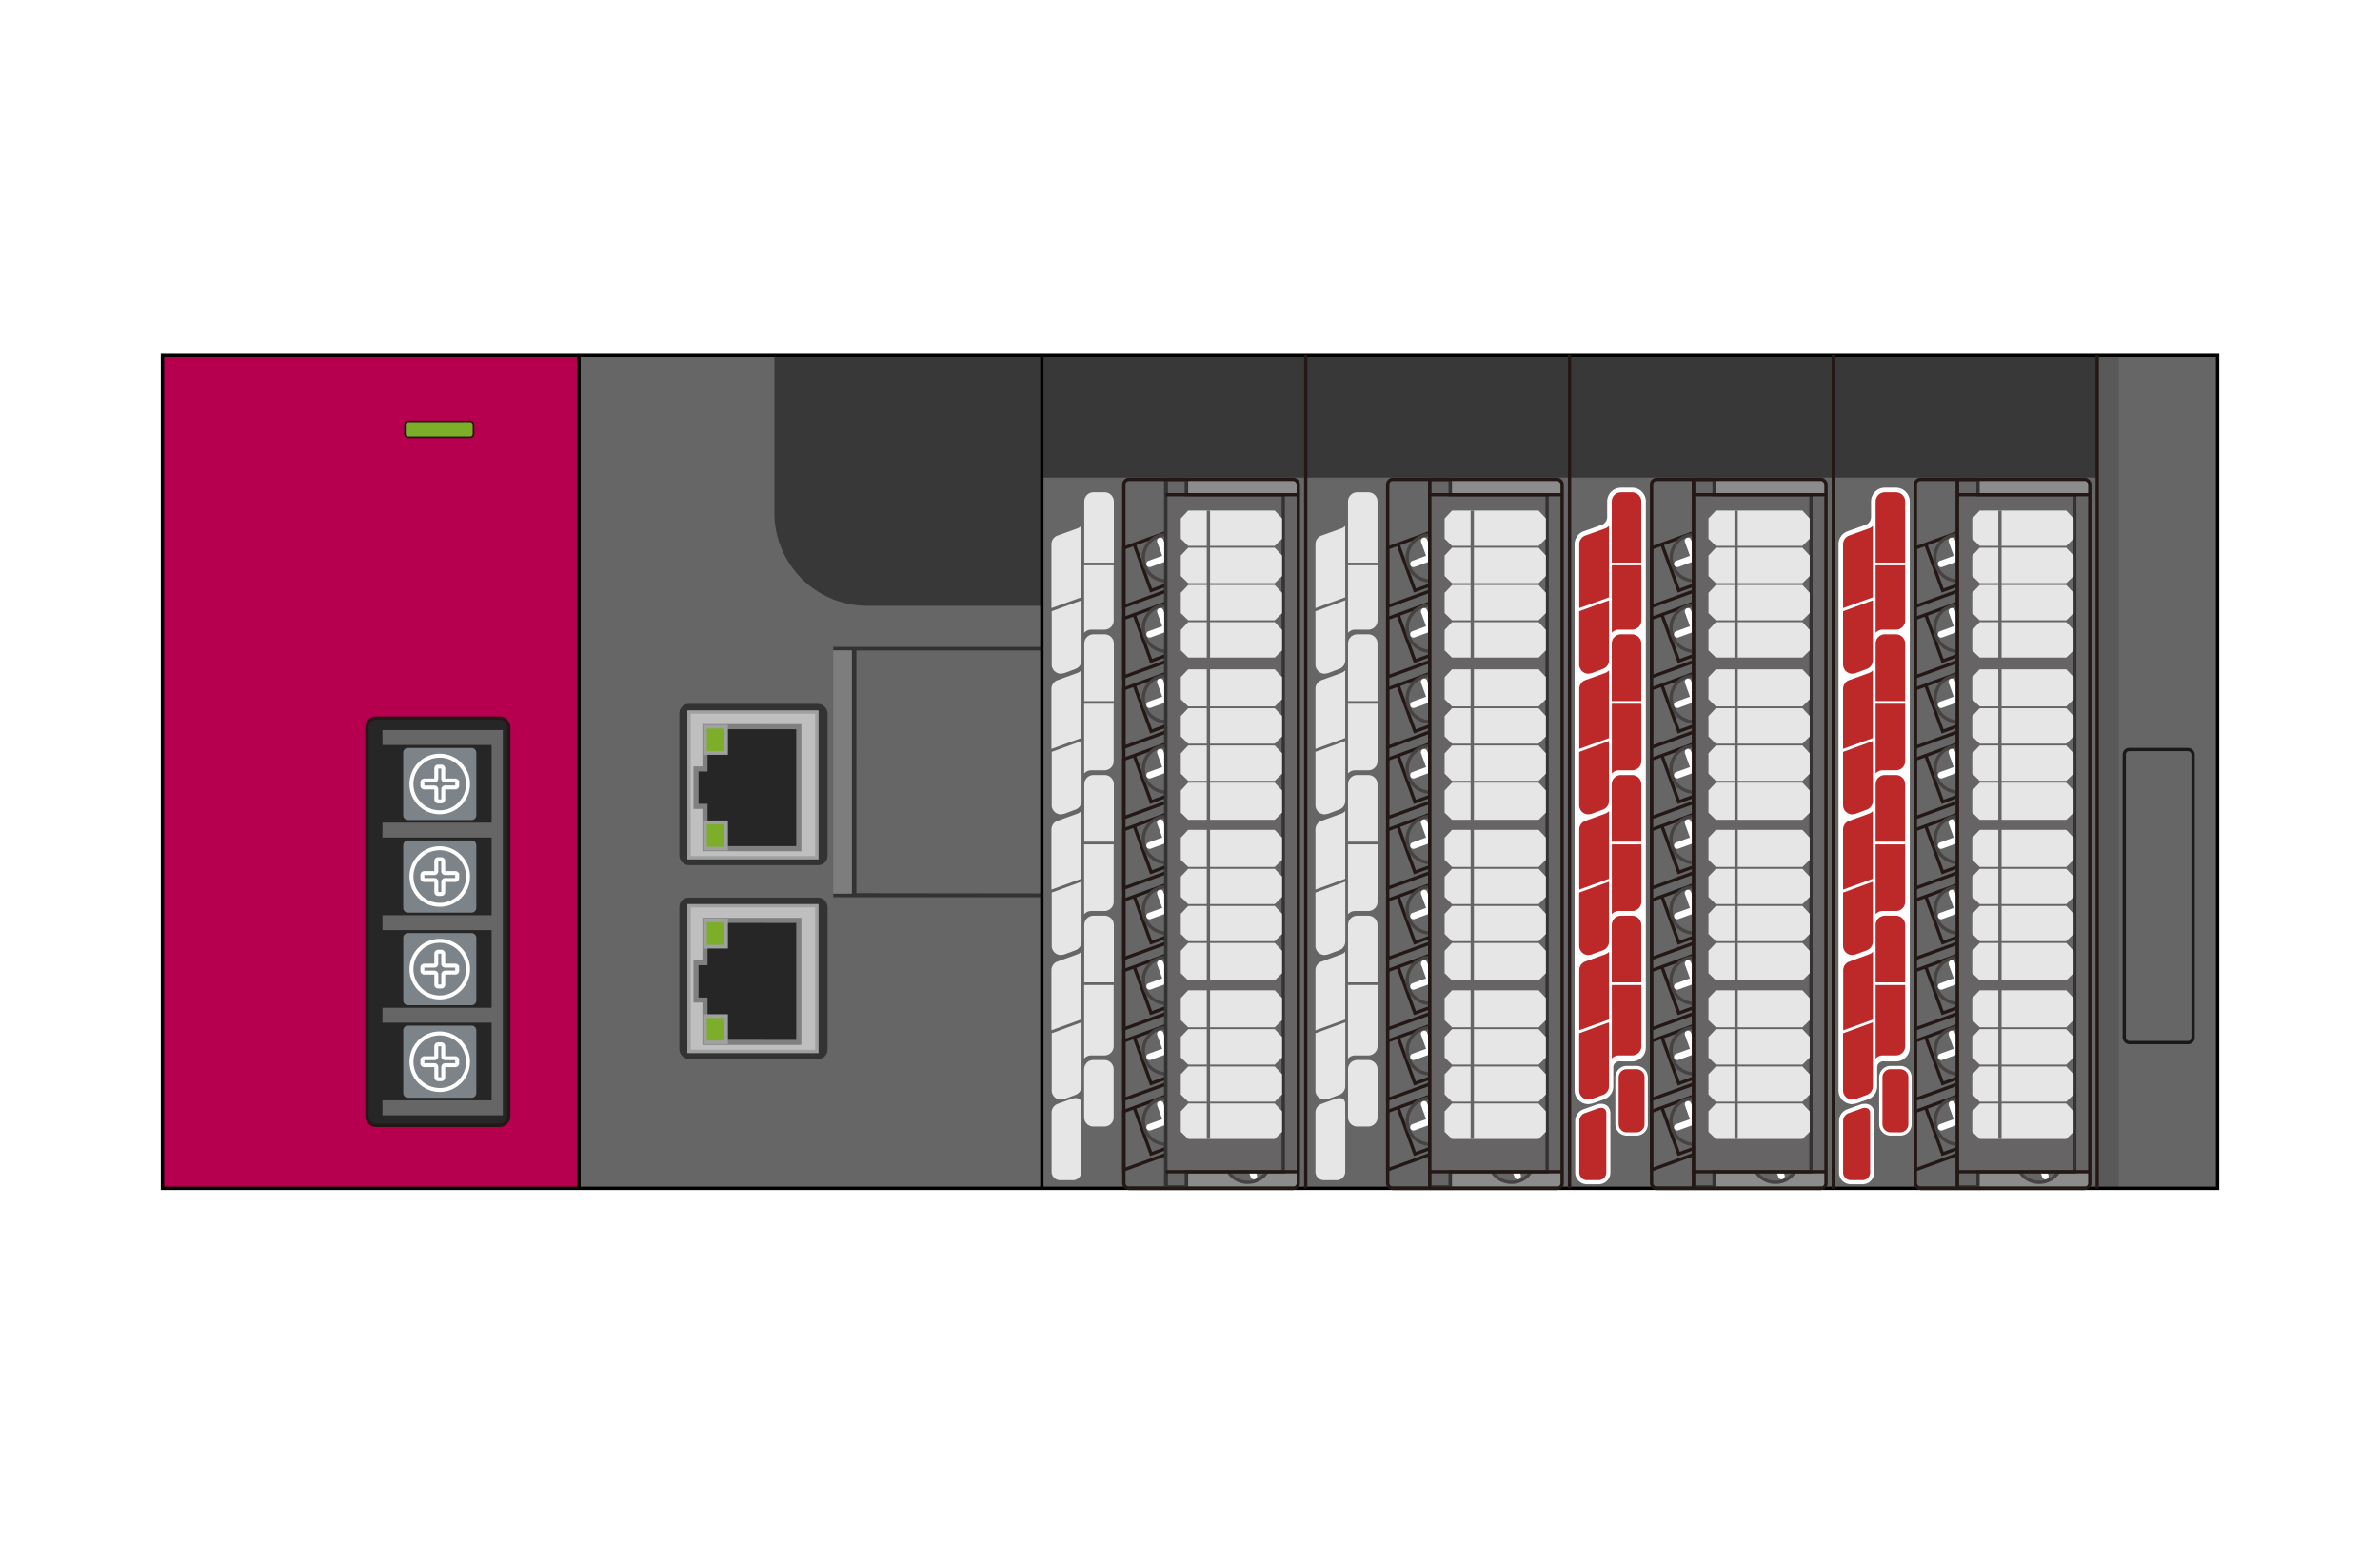 <svg xmlns="http://www.w3.org/2000/svg" width="74" height="48" viewBox="0 0 74 48"><title>melsec_l_head</title><rect width="74" height="48" fill="#fff"/><rect x="5.051" y="11.047" width="12.952" height="25.905" fill="#b6004f"/><path d="M11.7,22.329h3.829a0.29,0.29,0,0,1,.29.29V34.705a0.29,0.29,0,0,1-.29.29H11.7a0.29,0.29,0,0,1-.29-0.29V22.618A0.289,0.289,0,0,1,11.7,22.329Z" fill="#262626" stroke="#231815" stroke-width="0.102"/><polygon points="11.891 22.702 11.891 23.165 15.286 23.165 15.286 25.581 11.891 25.581 11.891 26.043 15.286 26.043 15.286 28.459 11.891 28.459 11.891 28.922 15.286 28.922 15.286 31.338 11.891 31.338 11.891 31.801 15.286 31.801 15.286 34.216 11.891 34.216 11.891 34.68 15.634 34.68 15.634 22.702 11.891 22.702" fill="#666" fill-rule="evenodd"/><path d="M12.687,23.257h1.973a0.15,0.15,0,0,1,.15.15V25.35a0.149,0.149,0,0,1-.149.149H12.687a0.15,0.15,0,0,1-.15-0.15V23.406A0.149,0.149,0,0,1,12.687,23.257Z" fill="#7c848a"/><circle cx="13.673" cy="24.378" r="0.88" fill="none" stroke="#fff" stroke-width="0.122"/><path d="M14.214,24.327a0.058,0.058,0,0,0-.058-0.058H13.839a0.058,0.058,0,0,1-.058-0.058V23.895a0.058,0.058,0,0,0-.058-0.058h-0.1a0.058,0.058,0,0,0-.058.058v0.317a0.058,0.058,0,0,1-.058.058H13.191a0.058,0.058,0,0,0-.058.058v0.1a0.058,0.058,0,0,0,.058.058h0.317a0.058,0.058,0,0,1,.058.058V24.86a0.058,0.058,0,0,0,.058.058h0.1a0.058,0.058,0,0,0,.058-0.058V24.543a0.058,0.058,0,0,1,.058-0.058h0.317a0.058,0.058,0,0,0,.058-0.058v-0.1Z" fill="none" stroke="#fff" stroke-width="0.122" fill-rule="evenodd"/><path d="M12.687,26.135h1.973a0.15,0.15,0,0,1,.15.15v1.944a0.149,0.149,0,0,1-.149.149H12.687a0.15,0.15,0,0,1-.15-0.15V26.284A0.149,0.149,0,0,1,12.687,26.135Z" fill="#7c848a"/><circle cx="13.673" cy="27.256" r="0.88" fill="none" stroke="#fff" stroke-width="0.122"/><path d="M14.214,27.206a0.058,0.058,0,0,0-.058-0.058H13.839a0.058,0.058,0,0,1-.058-0.058V26.774a0.058,0.058,0,0,0-.058-0.058h-0.1a0.058,0.058,0,0,0-.058.058v0.317a0.058,0.058,0,0,1-.058.058H13.191a0.058,0.058,0,0,0-.058.058v0.1a0.058,0.058,0,0,0,.058.058h0.317a0.058,0.058,0,0,1,.058.058v0.317a0.058,0.058,0,0,0,.058.058h0.1a0.058,0.058,0,0,0,.058-0.058V27.422a0.058,0.058,0,0,1,.058-0.058h0.317a0.058,0.058,0,0,0,.058-0.058v-0.1Z" fill="none" stroke="#fff" stroke-width="0.122" fill-rule="evenodd"/><path d="M12.687,29.014h1.973a0.15,0.15,0,0,1,.15.15v1.944a0.149,0.149,0,0,1-.149.149H12.687a0.149,0.149,0,0,1-.149-0.149V29.163A0.149,0.149,0,0,1,12.687,29.014Z" fill="#7c848a"/><circle cx="13.673" cy="30.135" r="0.88" fill="none" stroke="#fff" stroke-width="0.122"/><path d="M14.214,30.084a0.058,0.058,0,0,0-.058-0.058H13.839a0.058,0.058,0,0,1-.058-0.058V29.652a0.058,0.058,0,0,0-.058-0.058h-0.1a0.058,0.058,0,0,0-.058.058v0.317a0.058,0.058,0,0,1-.058.058H13.191a0.058,0.058,0,0,0-.058.058v0.1a0.058,0.058,0,0,0,.058.058h0.317a0.058,0.058,0,0,1,.058.058v0.317a0.058,0.058,0,0,0,.058.058h0.1a0.058,0.058,0,0,0,.058-0.058V30.3a0.058,0.058,0,0,1,.058-0.058h0.317a0.058,0.058,0,0,0,.058-0.058v-0.1Z" fill="none" stroke="#fff" stroke-width="0.122" fill-rule="evenodd"/><path d="M12.687,31.892h1.973a0.15,0.15,0,0,1,.15.15v1.944a0.149,0.149,0,0,1-.149.149H12.687a0.149,0.149,0,0,1-.149-0.149V32.042A0.149,0.149,0,0,1,12.687,31.892Z" fill="#7c848a"/><circle cx="13.673" cy="33.014" r="0.88" fill="none" stroke="#fff" stroke-width="0.122"/><path d="M14.214,32.963a0.058,0.058,0,0,0-.058-0.058H13.839a0.058,0.058,0,0,1-.058-0.058V32.531a0.058,0.058,0,0,0-.058-0.058h-0.1a0.058,0.058,0,0,0-.058.058v0.317a0.058,0.058,0,0,1-.058.058H13.191a0.058,0.058,0,0,0-.058.058v0.1a0.058,0.058,0,0,0,.058.058h0.317a0.058,0.058,0,0,1,.058.058V33.5a0.058,0.058,0,0,0,.058.058h0.1a0.058,0.058,0,0,0,.058-0.058V33.18a0.058,0.058,0,0,1,.058-0.058h0.317a0.058,0.058,0,0,0,.058-0.058v-0.1Z" fill="none" stroke="#fff" stroke-width="0.122" fill-rule="evenodd"/><rect x="12.591" y="13.104" width="2.13" height="0.495" rx="0.098" ry="0.098" fill="#7cae2a" stroke="#231815" stroke-width="0.051"/><rect x="18.003" y="11.081" width="50.946" height="25.905" fill="#666"/><path d="M24.078,11.047v4.9a2.891,2.891,0,0,0,2.89,2.891h5.426V11.047H24.078Z" fill="#383838" fill-rule="evenodd"/><rect x="21.124" y="21.887" width="4.607" height="5.016" rx="0.288" ry="0.288" fill="#333"/><rect x="21.424" y="22.14" width="3.975" height="4.531" fill="#bfbfbf" stroke="#9fa0a0" stroke-width="0.105"/><polygon points="21.641 25.074 21.92 25.074 21.92 26.389 24.837 26.391 24.837 22.597 21.92 22.595 21.92 23.911 21.641 23.911 21.641 25.074" fill="#262626" stroke="gray" stroke-width="0.159"/><rect x="21.92" y="22.595" width="0.656" height="0.818" fill="#7cae2a" stroke="#9fa0a0" stroke-width="0.115"/><rect x="21.92" y="25.571" width="0.656" height="0.818" fill="#7cae2a" stroke="#9fa0a0" stroke-width="0.115"/><rect x="21.124" y="27.911" width="4.607" height="5.016" rx="0.288" ry="0.288" fill="#333"/><rect x="21.424" y="28.164" width="3.975" height="4.531" fill="#bfbfbf" stroke="#9fa0a0" stroke-width="0.105"/><polygon points="21.641 31.098 21.92 31.098 21.92 32.413 24.837 32.414 24.837 28.62 21.92 28.619 21.92 29.935 21.641 29.935 21.641 31.098" fill="#262626" stroke="gray" stroke-width="0.159"/><rect x="21.92" y="28.619" width="0.656" height="0.818" fill="#7cae2a" stroke="#9fa0a0" stroke-width="0.115"/><rect x="21.92" y="31.595" width="0.656" height="0.818" fill="#7cae2a" stroke="#9fa0a0" stroke-width="0.115"/><polygon points="32.394 20.227 26.629 20.227 26.627 27.773 32.394 27.78 32.394 27.898 25.908 27.898 25.908 27.784 26.485 27.784 26.485 20.227 25.908 20.227 25.908 20.114 32.394 20.114 32.394 20.227" fill="#333"/><rect x="25.908" y="20.227" width="0.577" height="7.557" fill="#7d7d7d"/><rect x="36.892" y="14.906" width="3.476" height="22.047" rx="0.159" ry="0.159" fill="#8c8c8c"/><polygon points="36.892 15.384 36.892 14.906 36.249 14.906 36.249 15.384 36.249 36.436 36.249 36.914 36.892 36.914 36.892 36.436 39.9 36.436 39.9 36.233 39.9 15.587 39.9 15.384 36.892 15.384" fill="none" stroke="#333" stroke-width="0.102" fill-rule="evenodd"/><rect x="34.943" y="14.906" width="5.424" height="22.047" rx="0.159" ry="0.159" fill="none" stroke="#595757" stroke-width="0.102"/><rect x="32.394" y="11.047" width="8.203" height="3.805" fill="#383838"/><rect x="36.892" y="14.906" width="3.476" height="22.047" rx="0.159" ry="0.159" fill="#8c8c8c"/><polygon points="36.249 18.382 34.943 18.857 34.943 17.04 36.249 16.564 36.249 18.382" fill="none" stroke="#231815" stroke-width="0.102" fill-rule="evenodd"/><polyline points="36.249 18.195 35.79 18.363 35.266 16.922" fill="none" stroke="#231815" stroke-width="0.102" fill-rule="evenodd"/><circle cx="36.268" cy="17.344" r="0.719" transform="translate(-3.254 9.982) rotate(-15.006)" fill="#666" stroke="#464342" stroke-linecap="round" stroke-linejoin="round" stroke-width="0.102"/><polygon points="36.249 20.572 34.943 21.047 34.943 19.23 36.249 18.754 36.249 20.572" fill="none" stroke="#231815" stroke-width="0.102" fill-rule="evenodd"/><polyline points="36.249 20.385 35.79 20.553 35.266 19.112" fill="none" stroke="#231815" stroke-width="0.102" fill-rule="evenodd"/><circle cx="36.268" cy="19.534" r="0.719" transform="translate(-3.821 10.056) rotate(-15.006)" fill="#666" stroke="#464342" stroke-linecap="round" stroke-linejoin="round" stroke-width="0.102"/><polygon points="36.249 22.762 34.943 23.237 34.943 21.42 36.249 20.944 36.249 22.762" fill="none" stroke="#231815" stroke-width="0.102" fill-rule="evenodd"/><polyline points="36.249 22.575 35.79 22.743 35.266 21.302" fill="none" stroke="#231815" stroke-width="0.102" fill-rule="evenodd"/><circle cx="36.268" cy="21.724" r="0.719" transform="translate(-4.388 10.132) rotate(-15.006)" fill="#666" stroke="#464342" stroke-linecap="round" stroke-linejoin="round" stroke-width="0.102"/><polygon points="36.249 24.951 34.943 25.427 34.943 23.61 36.249 23.134 36.249 24.951" fill="none" stroke="#231815" stroke-width="0.102" fill-rule="evenodd"/><polyline points="36.249 24.765 35.79 24.933 35.266 23.492" fill="none" stroke="#231815" stroke-width="0.102" fill-rule="evenodd"/><circle cx="36.268" cy="23.913" r="0.719" transform="translate(-4.955 10.206) rotate(-15.006)" fill="#666" stroke="#464342" stroke-linecap="round" stroke-linejoin="round" stroke-width="0.102"/><polygon points="36.249 27.141 34.943 27.617 34.943 25.8 36.249 25.324 36.249 27.141" fill="none" stroke="#231815" stroke-width="0.102" fill-rule="evenodd"/><polyline points="36.249 26.955 35.79 27.123 35.266 25.682" fill="none" stroke="#231815" stroke-width="0.102" fill-rule="evenodd"/><circle cx="36.268" cy="26.103" r="0.719" transform="translate(-5.522 10.281) rotate(-15.006)" fill="#666" stroke="#464342" stroke-linecap="round" stroke-linejoin="round" stroke-width="0.102"/><polygon points="36.249 29.331 34.943 29.806 34.943 27.99 36.249 27.514 36.249 29.331" fill="none" stroke="#231815" stroke-width="0.102" fill-rule="evenodd"/><polyline points="36.249 29.144 35.79 29.313 35.266 27.872" fill="none" stroke="#231815" stroke-width="0.102" fill-rule="evenodd"/><circle cx="36.268" cy="28.293" r="0.719" transform="translate(-6.089 10.356) rotate(-15.006)" fill="#666" stroke="#464342" stroke-linecap="round" stroke-linejoin="round" stroke-width="0.102"/><polygon points="36.249 31.521 34.943 31.996 34.943 30.18 36.249 29.704 36.249 31.521" fill="none" stroke="#231815" stroke-width="0.102" fill-rule="evenodd"/><polyline points="36.249 31.334 35.79 31.503 35.266 30.061" fill="none" stroke="#231815" stroke-width="0.102" fill-rule="evenodd"/><circle cx="36.268" cy="30.483" r="0.719" transform="translate(-6.656 10.43) rotate(-15.006)" fill="#666" stroke="#464342" stroke-linecap="round" stroke-linejoin="round" stroke-width="0.102"/><polygon points="36.249 33.711 34.943 34.186 34.943 32.37 36.249 31.894 36.249 33.711" fill="none" stroke="#231815" stroke-width="0.102" fill-rule="evenodd"/><polyline points="36.249 33.524 35.79 33.692 35.266 32.251" fill="none" stroke="#231815" stroke-width="0.102" fill-rule="evenodd"/><circle cx="36.268" cy="32.673" r="0.719" transform="translate(-7.223 10.505) rotate(-15.006)" fill="#666" stroke="#464342" stroke-linecap="round" stroke-linejoin="round" stroke-width="0.102"/><polygon points="36.249 35.901 34.943 36.377 34.943 34.559 36.249 34.084 36.249 35.901" fill="none" stroke="#231815" stroke-width="0.102" fill-rule="evenodd"/><polyline points="36.249 35.714 35.79 35.882 35.266 34.441" fill="none" stroke="#231815" stroke-width="0.102" fill-rule="evenodd"/><circle cx="36.268" cy="34.863" r="0.719" transform="translate(-7.79 10.58) rotate(-15.006)" fill="#666" stroke="#464342" stroke-linecap="round" stroke-linejoin="round" stroke-width="0.102"/><circle cx="38.794" cy="36.045" r="0.719" transform="translate(-8.01 11.274) rotate(-15.006)" fill="#666" stroke="#464342" stroke-linecap="round" stroke-linejoin="round" stroke-width="0.102"/><path d="M33.709,17.579v2.1a0.285,0.285,0,0,1,.216-0.1H34.34a0.287,0.287,0,0,0,.287-0.287V17.579H33.709Z" fill="#e6e6e6"/><path d="M34.34,19.724H34a0.287,0.287,0,0,0-.287.287V21.8h0.919V20.011A0.287,0.287,0,0,0,34.34,19.724Z" fill="#e6e6e6"/><path d="M33.709,21.883v2.17a0.288,0.288,0,0,1,.216-0.1H34.34a0.287,0.287,0,0,0,.287-0.287V21.883H33.709Z" fill="#e6e6e6"/><path d="M34.34,24.1H34a0.287,0.287,0,0,0-.287.287v1.785h0.919V24.386A0.287,0.287,0,0,0,34.34,24.1Z" fill="#e6e6e6"/><path d="M33.709,26.258v2.17a0.287,0.287,0,0,1,.216-0.1H34.34a0.287,0.287,0,0,0,.287-0.287V26.258H33.709Z" fill="#e6e6e6"/><path d="M34.34,28.474H34a0.287,0.287,0,0,0-.287.288v1.785h0.919V28.761A0.287,0.287,0,0,0,34.34,28.474Z" fill="#e6e6e6"/><path d="M33.709,30.633v2.285a0.286,0.286,0,0,1,.216-0.1H34.34a0.287,0.287,0,0,0,.287-0.287v-1.9H33.709Z" fill="#e6e6e6"/><path d="M33.5,16.431l-0.618.222a0.288,0.288,0,0,0-.19.271v1.984l0.926-.334V16.351A0.294,0.294,0,0,1,33.5,16.431Z" fill="#e6e6e6"/><path d="M32.7,19.006v1.655a0.288,0.288,0,0,0,.287.288l0.1-.017,0.352-.131a0.288,0.288,0,0,0,.189-0.27V18.666Z" fill="#e6e6e6"/><path d="M33.5,20.925l-0.618.223a0.287,0.287,0,0,0-.19.27v1.868l0.926-.336V20.844A0.291,0.291,0,0,1,33.5,20.925Z" fill="#e6e6e6"/><path d="M32.7,23.38v1.656a0.287,0.287,0,0,0,.287.287l0.1-.017,0.352-.131a0.288,0.288,0,0,0,.189-0.27V23.041Z" fill="#e6e6e6"/><path d="M33.5,25.3l-0.618.223a0.286,0.286,0,0,0-.19.27v1.869l0.926-.337V25.219A0.287,0.287,0,0,1,33.5,25.3Z" fill="#e6e6e6"/><path d="M32.7,27.755v1.655a0.287,0.287,0,0,0,.287.287l0.1-.017,0.352-.131a0.288,0.288,0,0,0,.189-0.27V27.416Z" fill="#e6e6e6"/><path d="M33.5,29.674l-0.618.223a0.286,0.286,0,0,0-.19.27v1.869l0.926-.336V29.594A0.282,0.282,0,0,1,33.5,29.674Z" fill="#e6e6e6"/><path d="M33.343,34.161l-0.456.164a0.286,0.286,0,0,0-.19.27v1.833a0.262,0.262,0,0,0,.261.27h0.391a0.263,0.263,0,0,0,.274-0.27V34.336C33.623,34.066,33.343,34.161,33.343,34.161Z" fill="#e6e6e6"/><path d="M32.7,32.13v1.776a0.287,0.287,0,0,0,.287.287l0.1-.017,0.352-.131a0.288,0.288,0,0,0,.189-0.27V31.79Z" fill="#e6e6e6"/><path d="M34.34,15.308H34a0.287,0.287,0,0,0-.287.287v1.9h0.919v-1.9A0.287,0.287,0,0,0,34.34,15.308Z" fill="#e6e6e6"/><path d="M34.339,32.963H33.995a0.287,0.287,0,0,0-.287.287v1.493a0.287,0.287,0,0,0,.287.287h0.344a0.287,0.287,0,0,0,.287-0.287V33.251A0.287,0.287,0,0,0,34.339,32.963Z" fill="#e6e6e6"/><line x1="36.249" y1="14.906" x2="36.249" y2="36.952" fill="none" stroke="#231815" stroke-width="0.102"/><rect x="45.095" y="14.906" width="3.476" height="22.047" rx="0.159" ry="0.159" fill="#8c8c8c"/><polygon points="45.095 15.384 45.095 14.906 44.452 14.906 44.452 15.384 44.452 36.436 44.452 36.914 45.095 36.914 45.095 36.436 48.103 36.436 48.103 36.233 48.103 15.587 48.103 15.384 45.095 15.384" fill="none" stroke="#333" stroke-width="0.102" fill-rule="evenodd"/><rect x="43.146" y="14.906" width="5.424" height="22.047" rx="0.159" ry="0.159" fill="none" stroke="#595757" stroke-width="0.102"/><rect x="40.598" y="11.047" width="8.203" height="3.805" fill="#383838"/><rect x="45.095" y="14.906" width="3.476" height="22.047" rx="0.159" ry="0.159" fill="#8c8c8c"/><polygon points="44.452 18.382 43.146 18.857 43.146 17.04 44.452 16.564 44.452 18.382" fill="none" stroke="#231815" stroke-width="0.102" fill-rule="evenodd"/><polyline points="44.452 18.195 43.993 18.363 43.469 16.922" fill="none" stroke="#231815" stroke-width="0.102" fill-rule="evenodd"/><circle cx="44.471" cy="17.344" r="0.719" transform="translate(-2.974 12.105) rotate(-15.006)" fill="#666" stroke="#464342" stroke-linecap="round" stroke-linejoin="round" stroke-width="0.102"/><polygon points="44.452 20.572 43.146 21.047 43.146 19.23 44.452 18.754 44.452 20.572" fill="none" stroke="#231815" stroke-width="0.102" fill-rule="evenodd"/><polyline points="44.452 20.385 43.993 20.553 43.469 19.112" fill="none" stroke="#231815" stroke-width="0.102" fill-rule="evenodd"/><circle cx="44.471" cy="19.534" r="0.719" transform="translate(-3.541 12.18) rotate(-15.006)" fill="#666" stroke="#464342" stroke-linecap="round" stroke-linejoin="round" stroke-width="0.102"/><polygon points="44.452 22.762 43.146 23.237 43.146 21.42 44.452 20.944 44.452 22.762" fill="none" stroke="#231815" stroke-width="0.102" fill-rule="evenodd"/><polyline points="44.452 22.575 43.993 22.743 43.469 21.302" fill="none" stroke="#231815" stroke-width="0.102" fill-rule="evenodd"/><circle cx="44.471" cy="21.724" r="0.719" transform="translate(-4.108 12.256) rotate(-15.006)" fill="#666" stroke="#464342" stroke-linecap="round" stroke-linejoin="round" stroke-width="0.102"/><polygon points="44.452 24.951 43.146 25.427 43.146 23.61 44.452 23.134 44.452 24.951" fill="none" stroke="#231815" stroke-width="0.102" fill-rule="evenodd"/><polyline points="44.452 24.765 43.993 24.933 43.469 23.492" fill="none" stroke="#231815" stroke-width="0.102" fill-rule="evenodd"/><circle cx="44.471" cy="23.913" r="0.719" transform="translate(-4.675 12.33) rotate(-15.006)" fill="#666" stroke="#464342" stroke-linecap="round" stroke-linejoin="round" stroke-width="0.102"/><polygon points="44.452 27.141 43.146 27.617 43.146 25.8 44.452 25.324 44.452 27.141" fill="none" stroke="#231815" stroke-width="0.102" fill-rule="evenodd"/><polyline points="44.452 26.955 43.993 27.123 43.469 25.682" fill="none" stroke="#231815" stroke-width="0.102" fill-rule="evenodd"/><circle cx="44.471" cy="26.103" r="0.719" transform="translate(-5.242 12.405) rotate(-15.006)" fill="#666" stroke="#464342" stroke-linecap="round" stroke-linejoin="round" stroke-width="0.102"/><polygon points="44.452 29.331 43.146 29.806 43.146 27.99 44.452 27.514 44.452 29.331" fill="none" stroke="#231815" stroke-width="0.102" fill-rule="evenodd"/><polyline points="44.452 29.144 43.993 29.313 43.469 27.872" fill="none" stroke="#231815" stroke-width="0.102" fill-rule="evenodd"/><circle cx="44.471" cy="28.293" r="0.719" transform="translate(-5.809 12.48) rotate(-15.006)" fill="#666" stroke="#464342" stroke-linecap="round" stroke-linejoin="round" stroke-width="0.102"/><polygon points="44.452 31.521 43.146 31.996 43.146 30.18 44.452 29.704 44.452 31.521" fill="none" stroke="#231815" stroke-width="0.102" fill-rule="evenodd"/><polyline points="44.452 31.334 43.993 31.503 43.469 30.061" fill="none" stroke="#231815" stroke-width="0.102" fill-rule="evenodd"/><circle cx="44.471" cy="30.483" r="0.719" transform="translate(-6.376 12.554) rotate(-15.006)" fill="#666" stroke="#464342" stroke-linecap="round" stroke-linejoin="round" stroke-width="0.102"/><polygon points="44.452 33.711 43.146 34.186 43.146 32.37 44.452 31.894 44.452 33.711" fill="none" stroke="#231815" stroke-width="0.102" fill-rule="evenodd"/><polyline points="44.452 33.524 43.993 33.692 43.469 32.251" fill="none" stroke="#231815" stroke-width="0.102" fill-rule="evenodd"/><circle cx="44.471" cy="32.673" r="0.719" transform="translate(-6.943 12.629) rotate(-15.006)" fill="#666" stroke="#464342" stroke-linecap="round" stroke-linejoin="round" stroke-width="0.102"/><polygon points="44.452 35.901 43.146 36.377 43.146 34.559 44.452 34.084 44.452 35.901" fill="none" stroke="#231815" stroke-width="0.102" fill-rule="evenodd"/><polyline points="44.452 35.714 43.993 35.882 43.469 34.441" fill="none" stroke="#231815" stroke-width="0.102" fill-rule="evenodd"/><circle cx="44.471" cy="34.863" r="0.719" transform="translate(-7.51 12.704) rotate(-15.006)" fill="#666" stroke="#464342" stroke-linecap="round" stroke-linejoin="round" stroke-width="0.102"/><circle cx="46.997" cy="36.045" r="0.719" transform="translate(-7.73 13.398) rotate(-15.006)" fill="#666" stroke="#464342" stroke-linecap="round" stroke-linejoin="round" stroke-width="0.102"/><path d="M41.912,17.579v2.1a0.285,0.285,0,0,1,.216-0.1h0.416a0.287,0.287,0,0,0,.287-0.287V17.579H41.912Z" fill="#e6e6e6"/><path d="M42.543,19.724H42.2a0.287,0.287,0,0,0-.287.287V21.8H42.83V20.011A0.287,0.287,0,0,0,42.543,19.724Z" fill="#e6e6e6"/><path d="M41.912,21.883v2.17a0.288,0.288,0,0,1,.216-0.1h0.416a0.287,0.287,0,0,0,.287-0.287V21.883H41.912Z" fill="#e6e6e6"/><path d="M42.543,24.1H42.2a0.287,0.287,0,0,0-.287.287v1.785H42.83V24.386A0.287,0.287,0,0,0,42.543,24.1Z" fill="#e6e6e6"/><path d="M41.912,26.258v2.17a0.287,0.287,0,0,1,.216-0.1h0.416a0.287,0.287,0,0,0,.287-0.287V26.258H41.912Z" fill="#e6e6e6"/><path d="M42.543,28.474H42.2a0.287,0.287,0,0,0-.287.288v1.785H42.83V28.761A0.287,0.287,0,0,0,42.543,28.474Z" fill="#e6e6e6"/><path d="M41.912,30.633v2.285a0.286,0.286,0,0,1,.216-0.1h0.416a0.287,0.287,0,0,0,.287-0.287v-1.9H41.912Z" fill="#e6e6e6"/><path d="M41.708,16.431l-0.618.222a0.288,0.288,0,0,0-.19.271v1.984l0.926-.334V16.351A0.294,0.294,0,0,1,41.708,16.431Z" fill="#e6e6e6"/><path d="M40.9,19.006v1.655a0.288,0.288,0,0,0,.287.288l0.1-.017,0.352-.131a0.288,0.288,0,0,0,.189-0.27V18.666Z" fill="#e6e6e6"/><path d="M41.708,20.925l-0.618.223a0.287,0.287,0,0,0-.19.27v1.868l0.926-.336V20.844A0.291,0.291,0,0,1,41.708,20.925Z" fill="#e6e6e6"/><path d="M40.9,23.38v1.656a0.287,0.287,0,0,0,.287.287l0.1-.017,0.352-.131a0.288,0.288,0,0,0,.189-0.27V23.041Z" fill="#e6e6e6"/><path d="M41.708,25.3l-0.618.223a0.286,0.286,0,0,0-.19.27v1.869l0.926-.337V25.219A0.287,0.287,0,0,1,41.708,25.3Z" fill="#e6e6e6"/><path d="M40.9,27.755v1.655a0.287,0.287,0,0,0,.287.287l0.1-.017,0.352-.131a0.288,0.288,0,0,0,.189-0.27V27.416Z" fill="#e6e6e6"/><path d="M41.708,29.674L41.09,29.9a0.286,0.286,0,0,0-.19.27v1.869l0.926-.336V29.594A0.282,0.282,0,0,1,41.708,29.674Z" fill="#e6e6e6"/><path d="M41.546,34.161l-0.456.164a0.286,0.286,0,0,0-.19.27v1.833a0.262,0.262,0,0,0,.261.27h0.391a0.263,0.263,0,0,0,.274-0.27V34.336C41.826,34.066,41.546,34.161,41.546,34.161Z" fill="#e6e6e6"/><path d="M40.9,32.13v1.776a0.287,0.287,0,0,0,.287.287l0.1-.017,0.352-.131a0.288,0.288,0,0,0,.189-0.27V31.79Z" fill="#e6e6e6"/><path d="M42.543,15.308H42.2a0.287,0.287,0,0,0-.287.287v1.9H42.83v-1.9A0.287,0.287,0,0,0,42.543,15.308Z" fill="#e6e6e6"/><path d="M42.542,32.963H42.2a0.287,0.287,0,0,0-.287.287v1.493a0.287,0.287,0,0,0,.287.287h0.344a0.287,0.287,0,0,0,.287-0.287V33.251A0.287,0.287,0,0,0,42.542,32.963Z" fill="#e6e6e6"/><rect x="53.298" y="14.906" width="3.476" height="22.047" rx="0.159" ry="0.159" fill="#8c8c8c"/><polygon points="53.298 15.384 53.298 14.906 52.656 14.906 52.656 15.384 52.656 36.436 52.656 36.914 53.298 36.914 53.298 36.436 56.307 36.436 56.307 36.233 56.307 15.587 56.307 15.384 53.298 15.384" fill="none" stroke="#333" stroke-width="0.102" fill-rule="evenodd"/><rect x="51.35" y="14.906" width="5.424" height="22.047" rx="0.159" ry="0.159" fill="none" stroke="#595757" stroke-width="0.102"/><rect x="48.801" y="11.047" width="8.203" height="3.805" fill="#383838"/><rect x="53.298" y="14.906" width="3.476" height="22.047" rx="0.159" ry="0.159" fill="#8c8c8c"/><polygon points="52.656 18.382 51.35 18.857 51.35 17.04 52.656 16.564 52.656 18.382" fill="none" stroke="#231815" stroke-width="0.102" fill-rule="evenodd"/><polyline points="52.656 18.195 52.196 18.363 51.672 16.922" fill="none" stroke="#231815" stroke-width="0.102" fill-rule="evenodd"/><circle cx="52.674" cy="17.344" r="0.719" transform="matrix(0.966, -0.259, 0.259, 0.966, -2.694, 14.229)" fill="#666" stroke="#464342" stroke-linecap="round" stroke-linejoin="round" stroke-width="0.102"/><polygon points="52.656 20.572 51.35 21.047 51.35 19.23 52.656 18.754 52.656 20.572" fill="none" stroke="#231815" stroke-width="0.102" fill-rule="evenodd"/><polyline points="52.656 20.385 52.196 20.553 51.672 19.112" fill="none" stroke="#231815" stroke-width="0.102" fill-rule="evenodd"/><circle cx="52.674" cy="19.534" r="0.719" transform="translate(-3.261 14.304) rotate(-15.006)" fill="#666" stroke="#464342" stroke-linecap="round" stroke-linejoin="round" stroke-width="0.102"/><polygon points="52.656 22.762 51.35 23.237 51.35 21.42 52.656 20.944 52.656 22.762" fill="none" stroke="#231815" stroke-width="0.102" fill-rule="evenodd"/><polyline points="52.656 22.575 52.196 22.743 51.672 21.302" fill="none" stroke="#231815" stroke-width="0.102" fill-rule="evenodd"/><circle cx="52.674" cy="21.724" r="0.719" transform="translate(-3.828 14.38) rotate(-15.006)" fill="#666" stroke="#464342" stroke-linecap="round" stroke-linejoin="round" stroke-width="0.102"/><polygon points="52.656 24.951 51.35 25.427 51.35 23.61 52.656 23.134 52.656 24.951" fill="none" stroke="#231815" stroke-width="0.102" fill-rule="evenodd"/><polyline points="52.656 24.765 52.196 24.933 51.672 23.492" fill="none" stroke="#231815" stroke-width="0.102" fill-rule="evenodd"/><circle cx="52.674" cy="23.913" r="0.719" transform="translate(-4.395 14.454) rotate(-15.006)" fill="#666" stroke="#464342" stroke-linecap="round" stroke-linejoin="round" stroke-width="0.102"/><polygon points="52.656 27.141 51.35 27.617 51.35 25.8 52.656 25.324 52.656 27.141" fill="none" stroke="#231815" stroke-width="0.102" fill-rule="evenodd"/><polyline points="52.656 26.955 52.196 27.123 51.672 25.682" fill="none" stroke="#231815" stroke-width="0.102" fill-rule="evenodd"/><circle cx="52.674" cy="26.103" r="0.719" transform="translate(-4.963 14.529) rotate(-15.006)" fill="#666" stroke="#464342" stroke-linecap="round" stroke-linejoin="round" stroke-width="0.102"/><polygon points="52.656 29.331 51.35 29.806 51.35 27.99 52.656 27.514 52.656 29.331" fill="none" stroke="#231815" stroke-width="0.102" fill-rule="evenodd"/><polyline points="52.656 29.144 52.196 29.313 51.672 27.872" fill="none" stroke="#231815" stroke-width="0.102" fill-rule="evenodd"/><circle cx="52.674" cy="28.293" r="0.719" transform="translate(-5.53 14.604) rotate(-15.006)" fill="#666" stroke="#464342" stroke-linecap="round" stroke-linejoin="round" stroke-width="0.102"/><polygon points="52.656 31.521 51.35 31.996 51.35 30.18 52.656 29.704 52.656 31.521" fill="none" stroke="#231815" stroke-width="0.102" fill-rule="evenodd"/><polyline points="52.656 31.334 52.196 31.503 51.672 30.061" fill="none" stroke="#231815" stroke-width="0.102" fill-rule="evenodd"/><circle cx="52.674" cy="30.483" r="0.719" transform="translate(-6.097 14.678) rotate(-15.006)" fill="#666" stroke="#464342" stroke-linecap="round" stroke-linejoin="round" stroke-width="0.102"/><polygon points="52.656 33.711 51.35 34.186 51.35 32.37 52.656 31.894 52.656 33.711" fill="none" stroke="#231815" stroke-width="0.102" fill-rule="evenodd"/><polyline points="52.656 33.524 52.196 33.692 51.672 32.251" fill="none" stroke="#231815" stroke-width="0.102" fill-rule="evenodd"/><circle cx="52.674" cy="32.673" r="0.719" transform="translate(-6.664 14.753) rotate(-15.006)" fill="#666" stroke="#464342" stroke-linecap="round" stroke-linejoin="round" stroke-width="0.102"/><polygon points="52.656 35.901 51.35 36.377 51.35 34.559 52.656 34.084 52.656 35.901" fill="none" stroke="#231815" stroke-width="0.102" fill-rule="evenodd"/><polyline points="52.656 35.714 52.196 35.882 51.672 34.441" fill="none" stroke="#231815" stroke-width="0.102" fill-rule="evenodd"/><circle cx="52.674" cy="34.863" r="0.719" transform="translate(-7.231 14.828) rotate(-15.006)" fill="#666" stroke="#464342" stroke-linecap="round" stroke-linejoin="round" stroke-width="0.102"/><circle cx="55.201" cy="36.045" r="0.719" transform="translate(-7.45 15.522) rotate(-15.006)" fill="#666" stroke="#464342" stroke-linecap="round" stroke-linejoin="round" stroke-width="0.102"/><path d="M49.39,18.4" fill="none" stroke="#231815" stroke-width="0.051"/><path d="M51.175,15.595a0.429,0.429,0,0,0-.429-0.429H50.4a0.429,0.429,0,0,0-.429.429v0.494a0.264,0.264,0,0,1-.152.225l-0.581.207a0.429,0.429,0,0,0-.279.4V33.906a0.428,0.428,0,0,0,.429.428l0.108-.016,0.132-.045,0.254-.091a0.429,0.429,0,0,0,.279-0.4V33.166a0.2,0.2,0,0,1,.239-0.16h0.344a0.429,0.429,0,0,0,.429-0.429V15.595Z" fill="#fff"/><path d="M49.3,34.391" fill="none" stroke="#231815" stroke-width="0.051"/><path d="M50.115,17.579v2.1a0.285,0.285,0,0,1,.216-0.1h0.416a0.287,0.287,0,0,0,.287-0.287V17.579H50.115Z" fill="#bd2829"/><path d="M50.747,19.724H50.4a0.287,0.287,0,0,0-.287.287V21.8h0.919V20.011A0.287,0.287,0,0,0,50.747,19.724Z" fill="#bd2829"/><path d="M50.115,21.883v2.17a0.288,0.288,0,0,1,.216-0.1h0.416a0.287,0.287,0,0,0,.287-0.287V21.883H50.115Z" fill="#bd2829"/><path d="M50.747,24.1H50.4a0.287,0.287,0,0,0-.287.287v1.785h0.919V24.386A0.287,0.287,0,0,0,50.747,24.1Z" fill="#bd2829"/><path d="M50.115,26.258v2.17a0.287,0.287,0,0,1,.216-0.1h0.416a0.287,0.287,0,0,0,.287-0.287V26.258H50.115Z" fill="#bd2829"/><path d="M50.747,28.474H50.4a0.287,0.287,0,0,0-.287.288v1.785h0.919V28.761A0.287,0.287,0,0,0,50.747,28.474Z" fill="#bd2829"/><path d="M50.115,30.633v2.285a0.286,0.286,0,0,1,.216-0.1h0.416a0.287,0.287,0,0,0,.287-0.287v-1.9H50.115Z" fill="#bd2829"/><path d="M49.911,16.431l-0.618.222a0.288,0.288,0,0,0-.19.271v1.984l0.926-.334V16.351A0.294,0.294,0,0,1,49.911,16.431Z" fill="#bd2829"/><path d="M49.1,19.006v1.655a0.288,0.288,0,0,0,.287.288l0.1-.017L49.84,20.8a0.288,0.288,0,0,0,.189-0.27V18.666Z" fill="#bd2829"/><path d="M49.911,20.925l-0.618.223a0.287,0.287,0,0,0-.19.27v1.868l0.926-.336V20.844A0.291,0.291,0,0,1,49.911,20.925Z" fill="#bd2829"/><path d="M49.1,23.38v1.656a0.287,0.287,0,0,0,.287.287l0.1-.017,0.352-.131a0.288,0.288,0,0,0,.189-0.27V23.041Z" fill="#bd2829"/><path d="M49.911,25.3l-0.618.223a0.286,0.286,0,0,0-.19.27v1.869l0.926-.337V25.219A0.287,0.287,0,0,1,49.911,25.3Z" fill="#bd2829"/><path d="M49.1,27.755v1.655a0.287,0.287,0,0,0,.287.287l0.1-.017,0.352-.131a0.288,0.288,0,0,0,.189-0.27V27.416Z" fill="#bd2829"/><path d="M49.911,29.674l-0.618.223a0.286,0.286,0,0,0-.19.27v1.869l0.926-.336V29.594A0.282,0.282,0,0,1,49.911,29.674Z" fill="#bd2829"/><path d="M49.689,34.465l-0.413.149a0.26,0.26,0,0,0-.172.245v1.593a0.237,0.237,0,0,0,.237.245h0.355a0.239,0.239,0,0,0,.248-0.245V34.624C49.943,34.379,49.689,34.465,49.689,34.465Z" fill="none" stroke="#fff" stroke-width="0.254"/><path d="M49.689,34.465l-0.413.149a0.26,0.26,0,0,0-.172.245v1.593a0.237,0.237,0,0,0,.237.245h0.355a0.239,0.239,0,0,0,.248-0.245V34.624C49.943,34.379,49.689,34.465,49.689,34.465Z" fill="#bd2829"/><path d="M49.1,32.13v1.776a0.287,0.287,0,0,0,.287.287l0.1-.017,0.352-.131a0.288,0.288,0,0,0,.189-0.27V31.79Z" fill="#bd2829"/><path d="M50.747,15.308H50.4a0.287,0.287,0,0,0-.287.287v1.9h0.919v-1.9A0.287,0.287,0,0,0,50.747,15.308Z" fill="#bd2829"/><path d="M50.88,33.247h-0.3a0.254,0.254,0,0,0-.253.253v1.457a0.253,0.253,0,0,0,.253.253h0.3a0.253,0.253,0,0,0,.253-0.253V33.5A0.253,0.253,0,0,0,50.88,33.247Z" fill="none" stroke="#fff" stroke-width="0.203"/><path d="M50.88,33.247h-0.3a0.254,0.254,0,0,0-.253.253v1.457a0.253,0.253,0,0,0,.253.253h0.3a0.253,0.253,0,0,0,.253-0.253V33.5A0.253,0.253,0,0,0,50.88,33.247Z" fill="#bd2829"/><rect x="61.501" y="14.906" width="3.476" height="22.047" rx="0.159" ry="0.159" fill="#8c8c8c"/><polygon points="61.501 15.384 61.501 14.906 60.859 14.906 60.859 15.384 60.859 36.436 60.859 36.914 61.501 36.914 61.501 36.436 64.51 36.436 64.51 36.233 64.51 15.587 64.51 15.384 61.501 15.384" fill="none" stroke="#333" stroke-width="0.102" fill-rule="evenodd"/><rect x="59.553" y="14.906" width="5.424" height="22.047" rx="0.159" ry="0.159" fill="none" stroke="#595757" stroke-width="0.102"/><rect x="57.004" y="11.047" width="8.203" height="3.805" fill="#383838"/><rect x="61.501" y="14.906" width="3.476" height="22.047" rx="0.159" ry="0.159" fill="#8c8c8c"/><polygon points="60.859 18.382 59.553 18.857 59.553 17.041 60.859 16.565 60.859 18.382" fill="none" stroke="#231815" stroke-width="0.102" fill-rule="evenodd"/><polyline points="60.859 18.195 60.4 18.364 59.876 16.922" fill="none" stroke="#231815" stroke-width="0.102" fill-rule="evenodd"/><circle cx="60.877" cy="17.344" r="0.719" transform="translate(-2.415 16.354) rotate(-15.006)" fill="#666" stroke="#464342" stroke-linecap="round" stroke-linejoin="round" stroke-width="0.102"/><polygon points="60.859 20.572 59.553 21.047 59.553 19.23 60.859 18.754 60.859 20.572" fill="none" stroke="#231815" stroke-width="0.102" fill-rule="evenodd"/><polyline points="60.859 20.385 60.4 20.553 59.876 19.112" fill="none" stroke="#231815" stroke-width="0.102" fill-rule="evenodd"/><circle cx="60.877" cy="19.534" r="0.719" transform="translate(-2.982 16.428) rotate(-15.006)" fill="#666" stroke="#464342" stroke-linecap="round" stroke-linejoin="round" stroke-width="0.102"/><polygon points="60.859 22.762 59.553 23.237 59.553 21.42 60.859 20.944 60.859 22.762" fill="none" stroke="#231815" stroke-width="0.102" fill-rule="evenodd"/><polyline points="60.859 22.575 60.4 22.743 59.876 21.302" fill="none" stroke="#231815" stroke-width="0.102" fill-rule="evenodd"/><circle cx="60.877" cy="21.724" r="0.719" transform="matrix(0.966, -0.259, 0.259, 0.966, -3.549, 16.504)" fill="#666" stroke="#464342" stroke-linecap="round" stroke-linejoin="round" stroke-width="0.102"/><polygon points="60.859 24.951 59.553 25.427 59.553 23.61 60.859 23.134 60.859 24.951" fill="none" stroke="#231815" stroke-width="0.102" fill-rule="evenodd"/><polyline points="60.859 24.765 60.4 24.933 59.876 23.492" fill="none" stroke="#231815" stroke-width="0.102" fill-rule="evenodd"/><circle cx="60.877" cy="23.913" r="0.719" transform="matrix(0.966, -0.259, 0.259, 0.966, -4.116, 16.578)" fill="#666" stroke="#464342" stroke-linecap="round" stroke-linejoin="round" stroke-width="0.102"/><polygon points="60.859 27.141 59.553 27.617 59.553 25.8 60.859 25.324 60.859 27.141" fill="none" stroke="#231815" stroke-width="0.102" fill-rule="evenodd"/><polyline points="60.859 26.955 60.4 27.123 59.876 25.682" fill="none" stroke="#231815" stroke-width="0.102" fill-rule="evenodd"/><circle cx="60.877" cy="26.103" r="0.719" transform="matrix(0.966, -0.259, 0.259, 0.966, -4.683, 16.653)" fill="#666" stroke="#464342" stroke-linecap="round" stroke-linejoin="round" stroke-width="0.102"/><polygon points="60.859 29.331 59.553 29.806 59.553 27.99 60.859 27.514 60.859 29.331" fill="none" stroke="#231815" stroke-width="0.102" fill-rule="evenodd"/><polyline points="60.859 29.144 60.4 29.313 59.876 27.872" fill="none" stroke="#231815" stroke-width="0.102" fill-rule="evenodd"/><circle cx="60.877" cy="28.293" r="0.719" transform="matrix(0.966, -0.259, 0.259, 0.966, -5.25, 16.728)" fill="#666" stroke="#464342" stroke-linecap="round" stroke-linejoin="round" stroke-width="0.102"/><polygon points="60.859 31.521 59.553 31.996 59.553 30.18 60.859 29.704 60.859 31.521" fill="none" stroke="#231815" stroke-width="0.102" fill-rule="evenodd"/><polyline points="60.859 31.334 60.4 31.503 59.876 30.061" fill="none" stroke="#231815" stroke-width="0.102" fill-rule="evenodd"/><circle cx="60.877" cy="30.483" r="0.719" transform="matrix(0.966, -0.259, 0.259, 0.966, -5.817, 16.802)" fill="#666" stroke="#464342" stroke-linecap="round" stroke-linejoin="round" stroke-width="0.102"/><polygon points="60.859 33.711 59.553 34.186 59.553 32.37 60.859 31.894 60.859 33.711" fill="none" stroke="#231815" stroke-width="0.102" fill-rule="evenodd"/><polyline points="60.859 33.524 60.4 33.692 59.876 32.251" fill="none" stroke="#231815" stroke-width="0.102" fill-rule="evenodd"/><circle cx="60.877" cy="32.673" r="0.719" transform="matrix(0.966, -0.259, 0.259, 0.966, -6.384, 16.877)" fill="#666" stroke="#464342" stroke-linecap="round" stroke-linejoin="round" stroke-width="0.102"/><polygon points="60.859 35.901 59.553 36.377 59.553 34.559 60.859 34.084 60.859 35.901" fill="none" stroke="#231815" stroke-width="0.102" fill-rule="evenodd"/><polyline points="60.859 35.714 60.4 35.882 59.876 34.441" fill="none" stroke="#231815" stroke-width="0.102" fill-rule="evenodd"/><circle cx="60.877" cy="34.863" r="0.719" transform="matrix(0.966, -0.259, 0.259, 0.966, -6.951, 16.952)" fill="#666" stroke="#464342" stroke-linecap="round" stroke-linejoin="round" stroke-width="0.102"/><circle cx="63.404" cy="36.045" r="0.719" transform="translate(-7.171 17.646) rotate(-15.006)" fill="#666" stroke="#464342" stroke-linecap="round" stroke-linejoin="round" stroke-width="0.102"/><path d="M57.593,18.4" fill="none" stroke="#231815" stroke-width="0.051"/><path d="M59.378,15.595a0.429,0.429,0,0,0-.429-0.429H58.605a0.429,0.429,0,0,0-.429.429v0.494a0.264,0.264,0,0,1-.152.225l-0.581.207a0.429,0.429,0,0,0-.279.4V33.906a0.428,0.428,0,0,0,.429.428l0.108-.016,0.132-.045,0.254-.091a0.429,0.429,0,0,0,.279-0.4V33.166a0.2,0.2,0,0,1,.239-0.16H58.95a0.429,0.429,0,0,0,.429-0.429V15.595Z" fill="#fff"/><path d="M57.506,34.391" fill="none" stroke="#231815" stroke-width="0.051"/><path d="M58.318,17.579v2.1a0.285,0.285,0,0,1,.216-0.1H58.95a0.287,0.287,0,0,0,.287-0.287V17.579H58.318Z" fill="#bd2829"/><path d="M58.95,19.724H58.605a0.287,0.287,0,0,0-.287.287V21.8h0.919V20.011A0.287,0.287,0,0,0,58.95,19.724Z" fill="#bd2829"/><path d="M58.318,21.883v2.17a0.288,0.288,0,0,1,.216-0.1H58.95a0.287,0.287,0,0,0,.287-0.287V21.883H58.318Z" fill="#bd2829"/><path d="M58.95,24.1H58.605a0.287,0.287,0,0,0-.287.287v1.785h0.919V24.386A0.287,0.287,0,0,0,58.95,24.1Z" fill="#bd2829"/><path d="M58.318,26.258v2.17a0.287,0.287,0,0,1,.216-0.1H58.95a0.287,0.287,0,0,0,.287-0.287V26.258H58.318Z" fill="#bd2829"/><path d="M58.95,28.474H58.605a0.287,0.287,0,0,0-.287.288v1.785h0.919V28.761A0.287,0.287,0,0,0,58.95,28.474Z" fill="#bd2829"/><path d="M58.318,30.633v2.285a0.286,0.286,0,0,1,.216-0.1H58.95a0.287,0.287,0,0,0,.287-0.287v-1.9H58.318Z" fill="#bd2829"/><path d="M58.114,16.431l-0.618.222a0.288,0.288,0,0,0-.19.271v1.984l0.926-.334V16.351A0.294,0.294,0,0,1,58.114,16.431Z" fill="#bd2829"/><path d="M57.306,19.006v1.655a0.288,0.288,0,0,0,.287.288l0.1-.017,0.352-.131a0.288,0.288,0,0,0,.189-0.27V18.666Z" fill="#bd2829"/><path d="M58.114,20.925l-0.618.223a0.287,0.287,0,0,0-.19.27v1.868l0.926-.336V20.844A0.291,0.291,0,0,1,58.114,20.925Z" fill="#bd2829"/><path d="M57.306,23.38v1.656a0.287,0.287,0,0,0,.287.287l0.1-.017,0.352-.131a0.288,0.288,0,0,0,.189-0.27V23.041Z" fill="#bd2829"/><path d="M58.114,25.3l-0.618.223a0.286,0.286,0,0,0-.19.27v1.869l0.926-.337V25.219A0.287,0.287,0,0,1,58.114,25.3Z" fill="#bd2829"/><path d="M57.306,27.755v1.655a0.287,0.287,0,0,0,.287.287l0.1-.017,0.352-.131a0.288,0.288,0,0,0,.189-0.27V27.416Z" fill="#bd2829"/><path d="M58.114,29.674L57.5,29.9a0.286,0.286,0,0,0-.19.27v1.869l0.926-.336V29.594A0.282,0.282,0,0,1,58.114,29.674Z" fill="#bd2829"/><path d="M57.892,34.465l-0.413.149a0.26,0.26,0,0,0-.172.245v1.593a0.237,0.237,0,0,0,.237.245H57.9a0.239,0.239,0,0,0,.248-0.245V34.624C58.146,34.379,57.892,34.465,57.892,34.465Z" fill="none" stroke="#fff" stroke-width="0.254"/><path d="M57.892,34.465l-0.413.149a0.26,0.26,0,0,0-.172.245v1.593a0.237,0.237,0,0,0,.237.245H57.9a0.239,0.239,0,0,0,.248-0.245V34.624C58.146,34.379,57.892,34.465,57.892,34.465Z" fill="#bd2829"/><path d="M57.306,32.13v1.776a0.287,0.287,0,0,0,.287.287l0.1-.017,0.352-.131a0.288,0.288,0,0,0,.189-0.27V31.79Z" fill="#bd2829"/><path d="M58.95,15.308H58.605a0.287,0.287,0,0,0-.287.287v1.9h0.919v-1.9A0.287,0.287,0,0,0,58.95,15.308Z" fill="#bd2829"/><path d="M59.083,33.247h-0.3a0.253,0.253,0,0,0-.253.253v1.457a0.253,0.253,0,0,0,.253.253h0.3a0.253,0.253,0,0,0,.253-0.253V33.5A0.253,0.253,0,0,0,59.083,33.247Z" fill="none" stroke="#fff" stroke-width="0.203"/><path d="M59.083,33.247h-0.3a0.253,0.253,0,0,0-.253.253v1.457a0.253,0.253,0,0,0,.253.253h0.3a0.253,0.253,0,0,0,.253-0.253V33.5A0.253,0.253,0,0,0,59.083,33.247Z" fill="#bd2829"/><rect x="65.207" y="11.047" width="0.672" height="25.905" fill="#595959"/><rect x="66.048" y="23.306" width="2.14" height="9.114" rx="0.154" ry="0.154" fill="none" stroke="#1a1a1a" stroke-width="0.102"/><rect x="5.051" y="11.047" width="63.898" height="25.905" fill="none" stroke="#000" stroke-linecap="round" stroke-width="0.104"/><line x1="32.394" y1="11.047" x2="32.394" y2="36.952" fill="none" stroke="#000" stroke-width="0.102"/><line x1="18.003" y1="36.952" x2="18.003" y2="11.047" fill="none" stroke="#000" stroke-width="0.102"/><line x1="40.598" y1="11.047" x2="40.598" y2="36.952" fill="none" stroke="#231815" stroke-width="0.102"/><line x1="57.004" y1="11.047" x2="57.004" y2="36.952" fill="none" stroke="#231815" stroke-width="0.102"/><line x1="48.801" y1="36.952" x2="48.801" y2="11.047" fill="none" stroke="#231815" stroke-width="0.102"/><line x1="65.207" y1="11.047" x2="65.207" y2="36.952" fill="none" stroke="#231815" stroke-width="0.102"/><line x1="57.004" y1="36.952" x2="57.004" y2="11.047" fill="none" stroke="#231815" stroke-width="0.102"/><line x1="60.353" y1="17.535" x2="61.401" y2="17.154" fill="none" stroke="#fff" stroke-linecap="round" stroke-linejoin="round" stroke-width="0.203"/><line x1="60.687" y1="16.82" x2="61.067" y2="17.868" fill="none" stroke="#fff" stroke-linecap="round" stroke-linejoin="round" stroke-width="0.203"/><line x1="52.15" y1="17.534" x2="53.198" y2="17.153" fill="none" stroke="#fff" stroke-linecap="round" stroke-linejoin="round" stroke-width="0.203"/><line x1="52.484" y1="16.819" x2="52.864" y2="17.868" fill="none" stroke="#fff" stroke-linecap="round" stroke-linejoin="round" stroke-width="0.203"/><line x1="46.473" y1="36.235" x2="47.521" y2="35.854" fill="none" stroke="#fff" stroke-linecap="round" stroke-linejoin="round" stroke-width="0.203"/><line x1="46.807" y1="35.52" x2="47.188" y2="36.569" fill="none" stroke="#fff" stroke-linecap="round" stroke-linejoin="round" stroke-width="0.203"/><line x1="43.947" y1="35.053" x2="44.995" y2="34.673" fill="none" stroke="#fff" stroke-linecap="round" stroke-linejoin="round" stroke-width="0.203"/><line x1="44.28" y1="34.339" x2="44.661" y2="35.387" fill="none" stroke="#fff" stroke-linecap="round" stroke-linejoin="round" stroke-width="0.203"/><line x1="43.947" y1="32.863" x2="44.995" y2="32.482" fill="none" stroke="#fff" stroke-linecap="round" stroke-linejoin="round" stroke-width="0.203"/><line x1="44.28" y1="32.149" x2="44.661" y2="33.197" fill="none" stroke="#fff" stroke-linecap="round" stroke-linejoin="round" stroke-width="0.203"/><line x1="43.947" y1="30.673" x2="44.995" y2="30.293" fill="none" stroke="#fff" stroke-linecap="round" stroke-linejoin="round" stroke-width="0.203"/><line x1="44.28" y1="29.959" x2="44.661" y2="31.007" fill="none" stroke="#fff" stroke-linecap="round" stroke-linejoin="round" stroke-width="0.203"/><line x1="43.947" y1="28.483" x2="44.995" y2="28.103" fill="none" stroke="#fff" stroke-linecap="round" stroke-linejoin="round" stroke-width="0.203"/><line x1="44.28" y1="27.769" x2="44.661" y2="28.817" fill="none" stroke="#fff" stroke-linecap="round" stroke-linejoin="round" stroke-width="0.203"/><line x1="43.947" y1="26.294" x2="44.995" y2="25.913" fill="none" stroke="#fff" stroke-linecap="round" stroke-linejoin="round" stroke-width="0.203"/><line x1="44.28" y1="25.579" x2="44.661" y2="26.627" fill="none" stroke="#fff" stroke-linecap="round" stroke-linejoin="round" stroke-width="0.203"/><line x1="43.947" y1="24.104" x2="44.995" y2="23.723" fill="none" stroke="#fff" stroke-linecap="round" stroke-linejoin="round" stroke-width="0.203"/><line x1="44.28" y1="23.389" x2="44.661" y2="24.437" fill="none" stroke="#fff" stroke-linecap="round" stroke-linejoin="round" stroke-width="0.203"/><line x1="43.947" y1="21.914" x2="44.995" y2="21.533" fill="none" stroke="#fff" stroke-linecap="round" stroke-linejoin="round" stroke-width="0.203"/><line x1="44.28" y1="21.199" x2="44.661" y2="22.247" fill="none" stroke="#fff" stroke-linecap="round" stroke-linejoin="round" stroke-width="0.203"/><line x1="43.947" y1="19.724" x2="44.995" y2="19.343" fill="none" stroke="#fff" stroke-linecap="round" stroke-linejoin="round" stroke-width="0.203"/><line x1="44.28" y1="19.009" x2="44.661" y2="20.057" fill="none" stroke="#fff" stroke-linecap="round" stroke-linejoin="round" stroke-width="0.203"/><line x1="43.947" y1="17.534" x2="44.995" y2="17.153" fill="none" stroke="#fff" stroke-linecap="round" stroke-linejoin="round" stroke-width="0.203"/><line x1="44.28" y1="16.819" x2="44.661" y2="17.868" fill="none" stroke="#fff" stroke-linecap="round" stroke-linejoin="round" stroke-width="0.203"/><line x1="35.743" y1="17.534" x2="36.792" y2="17.153" fill="none" stroke="#fff" stroke-linecap="round" stroke-linejoin="round" stroke-width="0.203"/><line x1="36.077" y1="16.819" x2="36.458" y2="17.868" fill="none" stroke="#fff" stroke-linecap="round" stroke-linejoin="round" stroke-width="0.203"/><line x1="35.743" y1="19.724" x2="36.792" y2="19.343" fill="none" stroke="#fff" stroke-linecap="round" stroke-linejoin="round" stroke-width="0.203"/><line x1="36.077" y1="19.009" x2="36.458" y2="20.057" fill="none" stroke="#fff" stroke-linecap="round" stroke-linejoin="round" stroke-width="0.203"/><line x1="38.27" y1="36.235" x2="39.318" y2="35.854" fill="none" stroke="#fff" stroke-linecap="round" stroke-linejoin="round" stroke-width="0.203"/><line x1="38.604" y1="35.52" x2="38.985" y2="36.569" fill="none" stroke="#fff" stroke-linecap="round" stroke-linejoin="round" stroke-width="0.203"/><line x1="35.743" y1="35.053" x2="36.792" y2="34.673" fill="none" stroke="#fff" stroke-linecap="round" stroke-linejoin="round" stroke-width="0.203"/><line x1="36.077" y1="34.339" x2="36.458" y2="35.387" fill="none" stroke="#fff" stroke-linecap="round" stroke-linejoin="round" stroke-width="0.203"/><line x1="35.743" y1="32.863" x2="36.792" y2="32.482" fill="none" stroke="#fff" stroke-linecap="round" stroke-linejoin="round" stroke-width="0.203"/><line x1="36.077" y1="32.149" x2="36.458" y2="33.197" fill="none" stroke="#fff" stroke-linecap="round" stroke-linejoin="round" stroke-width="0.203"/><line x1="35.743" y1="30.673" x2="36.792" y2="30.293" fill="none" stroke="#fff" stroke-linecap="round" stroke-linejoin="round" stroke-width="0.203"/><line x1="36.077" y1="29.959" x2="36.458" y2="31.007" fill="none" stroke="#fff" stroke-linecap="round" stroke-linejoin="round" stroke-width="0.203"/><line x1="35.743" y1="28.483" x2="36.792" y2="28.103" fill="none" stroke="#fff" stroke-linecap="round" stroke-linejoin="round" stroke-width="0.203"/><line x1="36.077" y1="27.769" x2="36.458" y2="28.817" fill="none" stroke="#fff" stroke-linecap="round" stroke-linejoin="round" stroke-width="0.203"/><line x1="35.743" y1="26.294" x2="36.792" y2="25.913" fill="none" stroke="#fff" stroke-linecap="round" stroke-linejoin="round" stroke-width="0.203"/><line x1="36.077" y1="25.579" x2="36.458" y2="26.627" fill="none" stroke="#fff" stroke-linecap="round" stroke-linejoin="round" stroke-width="0.203"/><line x1="35.743" y1="24.104" x2="36.792" y2="23.723" fill="none" stroke="#fff" stroke-linecap="round" stroke-linejoin="round" stroke-width="0.203"/><line x1="36.077" y1="23.389" x2="36.458" y2="24.437" fill="none" stroke="#fff" stroke-linecap="round" stroke-linejoin="round" stroke-width="0.203"/><line x1="35.743" y1="21.914" x2="36.792" y2="21.533" fill="none" stroke="#fff" stroke-linecap="round" stroke-linejoin="round" stroke-width="0.203"/><line x1="36.077" y1="21.199" x2="36.458" y2="22.247" fill="none" stroke="#fff" stroke-linecap="round" stroke-linejoin="round" stroke-width="0.203"/><line x1="52.15" y1="19.724" x2="53.198" y2="19.343" fill="none" stroke="#fff" stroke-linecap="round" stroke-linejoin="round" stroke-width="0.203"/><line x1="52.484" y1="19.009" x2="52.864" y2="20.057" fill="none" stroke="#fff" stroke-linecap="round" stroke-linejoin="round" stroke-width="0.203"/><line x1="52.15" y1="21.914" x2="53.198" y2="21.533" fill="none" stroke="#fff" stroke-linecap="round" stroke-linejoin="round" stroke-width="0.203"/><line x1="52.484" y1="21.199" x2="52.864" y2="22.247" fill="none" stroke="#fff" stroke-linecap="round" stroke-linejoin="round" stroke-width="0.203"/><line x1="52.15" y1="24.104" x2="53.198" y2="23.723" fill="none" stroke="#fff" stroke-linecap="round" stroke-linejoin="round" stroke-width="0.203"/><line x1="52.484" y1="23.389" x2="52.864" y2="24.437" fill="none" stroke="#fff" stroke-linecap="round" stroke-linejoin="round" stroke-width="0.203"/><line x1="54.676" y1="36.235" x2="55.725" y2="35.854" fill="none" stroke="#fff" stroke-linecap="round" stroke-linejoin="round" stroke-width="0.203"/><line x1="55.01" y1="35.52" x2="55.391" y2="36.569" fill="none" stroke="#fff" stroke-linecap="round" stroke-linejoin="round" stroke-width="0.203"/><line x1="52.15" y1="35.053" x2="53.198" y2="34.673" fill="none" stroke="#fff" stroke-linecap="round" stroke-linejoin="round" stroke-width="0.203"/><line x1="52.484" y1="34.339" x2="52.864" y2="35.387" fill="none" stroke="#fff" stroke-linecap="round" stroke-linejoin="round" stroke-width="0.203"/><line x1="52.15" y1="32.863" x2="53.198" y2="32.482" fill="none" stroke="#fff" stroke-linecap="round" stroke-linejoin="round" stroke-width="0.203"/><line x1="52.484" y1="32.149" x2="52.864" y2="33.197" fill="none" stroke="#fff" stroke-linecap="round" stroke-linejoin="round" stroke-width="0.203"/><line x1="52.15" y1="30.673" x2="53.198" y2="30.293" fill="none" stroke="#fff" stroke-linecap="round" stroke-linejoin="round" stroke-width="0.203"/><line x1="52.484" y1="29.959" x2="52.864" y2="31.007" fill="none" stroke="#fff" stroke-linecap="round" stroke-linejoin="round" stroke-width="0.203"/><line x1="52.15" y1="28.483" x2="53.198" y2="28.103" fill="none" stroke="#fff" stroke-linecap="round" stroke-linejoin="round" stroke-width="0.203"/><line x1="52.484" y1="27.769" x2="52.864" y2="28.817" fill="none" stroke="#fff" stroke-linecap="round" stroke-linejoin="round" stroke-width="0.203"/><line x1="52.15" y1="26.294" x2="53.198" y2="25.913" fill="none" stroke="#fff" stroke-linecap="round" stroke-linejoin="round" stroke-width="0.203"/><line x1="52.484" y1="25.579" x2="52.864" y2="26.627" fill="none" stroke="#fff" stroke-linecap="round" stroke-linejoin="round" stroke-width="0.203"/><line x1="60.353" y1="19.724" x2="61.401" y2="19.343" fill="none" stroke="#fff" stroke-linecap="round" stroke-linejoin="round" stroke-width="0.203"/><line x1="60.687" y1="19.009" x2="61.067" y2="20.057" fill="none" stroke="#fff" stroke-linecap="round" stroke-linejoin="round" stroke-width="0.203"/><line x1="60.353" y1="35.053" x2="61.401" y2="34.673" fill="none" stroke="#fff" stroke-linecap="round" stroke-linejoin="round" stroke-width="0.203"/><line x1="60.687" y1="34.339" x2="61.067" y2="35.387" fill="none" stroke="#fff" stroke-linecap="round" stroke-linejoin="round" stroke-width="0.203"/><line x1="62.88" y1="36.235" x2="63.928" y2="35.854" fill="none" stroke="#fff" stroke-linecap="round" stroke-linejoin="round" stroke-width="0.203"/><line x1="63.213" y1="35.521" x2="63.594" y2="36.569" fill="none" stroke="#fff" stroke-linecap="round" stroke-linejoin="round" stroke-width="0.203"/><line x1="60.353" y1="32.863" x2="61.401" y2="32.482" fill="none" stroke="#fff" stroke-linecap="round" stroke-linejoin="round" stroke-width="0.203"/><line x1="60.687" y1="32.149" x2="61.067" y2="33.197" fill="none" stroke="#fff" stroke-linecap="round" stroke-linejoin="round" stroke-width="0.203"/><line x1="60.353" y1="30.673" x2="61.401" y2="30.293" fill="none" stroke="#fff" stroke-linecap="round" stroke-linejoin="round" stroke-width="0.203"/><line x1="60.687" y1="29.959" x2="61.067" y2="31.007" fill="none" stroke="#fff" stroke-linecap="round" stroke-linejoin="round" stroke-width="0.203"/><line x1="60.353" y1="28.483" x2="61.401" y2="28.103" fill="none" stroke="#fff" stroke-linecap="round" stroke-linejoin="round" stroke-width="0.203"/><line x1="60.687" y1="27.769" x2="61.067" y2="28.817" fill="none" stroke="#fff" stroke-linecap="round" stroke-linejoin="round" stroke-width="0.203"/><line x1="60.353" y1="24.104" x2="61.401" y2="23.723" fill="none" stroke="#fff" stroke-linecap="round" stroke-linejoin="round" stroke-width="0.203"/><line x1="60.687" y1="23.389" x2="61.067" y2="24.437" fill="none" stroke="#fff" stroke-linecap="round" stroke-linejoin="round" stroke-width="0.203"/><line x1="60.353" y1="26.294" x2="61.401" y2="25.913" fill="none" stroke="#fff" stroke-linecap="round" stroke-linejoin="round" stroke-width="0.203"/><line x1="60.687" y1="25.579" x2="61.067" y2="26.627" fill="none" stroke="#fff" stroke-linecap="round" stroke-linejoin="round" stroke-width="0.203"/><line x1="60.353" y1="21.914" x2="61.401" y2="21.533" fill="none" stroke="#fff" stroke-linecap="round" stroke-linejoin="round" stroke-width="0.203"/><line x1="60.687" y1="21.199" x2="61.067" y2="22.247" fill="none" stroke="#fff" stroke-linecap="round" stroke-linejoin="round" stroke-width="0.203"/><rect x="60.859" y="15.384" width="4.118" height="21.052" fill="#666464"/><polygon points="61.501 15.384 61.501 14.906 60.859 14.906 60.859 15.384 60.859 36.436 60.859 36.914 61.501 36.914 61.501 36.436 64.51 36.436 64.51 36.233 64.51 15.587 64.51 15.384 61.501 15.384" fill="none" stroke="#333" stroke-width="0.102" fill-rule="evenodd"/><rect x="59.553" y="14.906" width="5.424" height="22.046" rx="0.159" ry="0.159" fill="none" stroke="#231815" stroke-width="0.102"/><line x1="60.859" y1="14.906" x2="60.859" y2="36.952" fill="none" stroke="#231815" stroke-width="0.102"/><line x1="60.859" y1="15.384" x2="64.977" y2="15.384" fill="none" stroke="#231815" stroke-width="0.102"/><line x1="60.859" y1="36.436" x2="64.977" y2="36.436" fill="none" stroke="#231815" stroke-width="0.102"/><rect x="52.656" y="15.384" width="4.118" height="21.052" fill="#666464"/><polygon points="53.298 15.384 53.298 14.906 52.656 14.906 52.656 15.384 52.656 36.436 52.656 36.914 53.298 36.914 53.298 36.436 56.307 36.436 56.307 36.233 56.307 15.587 56.307 15.384 53.298 15.384" fill="none" stroke="#333" stroke-width="0.102" fill-rule="evenodd"/><rect x="51.35" y="14.906" width="5.424" height="22.046" rx="0.159" ry="0.159" fill="none" stroke="#231815" stroke-width="0.102"/><line x1="52.656" y1="14.906" x2="52.656" y2="36.952" fill="none" stroke="#231815" stroke-width="0.102"/><line x1="52.656" y1="15.384" x2="56.774" y2="15.384" fill="none" stroke="#231815" stroke-width="0.102"/><line x1="52.656" y1="36.436" x2="56.774" y2="36.436" fill="none" stroke="#231815" stroke-width="0.102"/><rect x="44.452" y="15.384" width="4.118" height="21.052" fill="#666464"/><polygon points="45.095 15.384 45.095 14.906 44.452 14.906 44.452 15.384 44.452 36.436 44.452 36.914 45.095 36.914 45.095 36.436 48.103 36.436 48.103 36.233 48.103 15.587 48.103 15.384 45.095 15.384" fill="none" stroke="#333" stroke-width="0.102" fill-rule="evenodd"/><rect x="43.146" y="14.906" width="5.424" height="22.047" rx="0.159" ry="0.159" fill="none" stroke="#231815" stroke-width="0.102"/><line x1="44.452" y1="14.906" x2="44.452" y2="36.952" fill="none" stroke="#231815" stroke-width="0.102"/><line x1="44.452" y1="15.384" x2="48.571" y2="15.384" fill="none" stroke="#231815" stroke-width="0.102"/><line x1="44.452" y1="36.436" x2="48.571" y2="36.436" fill="none" stroke="#231815" stroke-width="0.102"/><rect x="36.249" y="15.384" width="4.118" height="21.052" fill="#666464"/><polygon points="36.892 15.384 36.892 14.906 36.249 14.906 36.249 15.384 36.249 36.436 36.249 36.914 36.892 36.914 36.892 36.436 39.9 36.436 39.9 36.233 39.9 15.587 39.9 15.384 36.892 15.384" fill="none" stroke="#333" stroke-width="0.102" fill-rule="evenodd"/><rect x="34.943" y="14.906" width="5.424" height="22.047" rx="0.159" ry="0.159" fill="none" stroke="#231815" stroke-width="0.102"/><line x1="36.249" y1="15.384" x2="40.368" y2="15.384" fill="none" stroke="#231815" stroke-width="0.102"/><line x1="36.249" y1="36.436" x2="40.368" y2="36.436" fill="none" stroke="#231815" stroke-width="0.102"/><polygon points="61.554 27.016 61.323 27.26 61.323 27.891 61.554 28.113 64.245 28.113 64.472 27.892 64.472 27.258 64.245 27.016 61.554 27.016" fill="#e6e6e6"/><polygon points="61.554 28.171 61.323 28.415 61.323 29.043 61.554 29.266 64.245 29.266 64.472 29.044 64.472 28.413 64.245 28.171 61.554 28.171" fill="#e6e6e6"/><polygon points="61.554 32.002 61.323 32.246 61.323 32.882 61.554 33.105 64.245 33.105 64.472 32.884 64.472 32.244 64.245 32.002 61.554 32.002" fill="#e6e6e6"/><polygon points="61.554 33.163 61.323 33.406 61.323 34.034 61.554 34.257 64.245 34.257 64.472 34.036 64.472 33.404 64.245 33.163 61.554 33.163" fill="#e6e6e6"/><polygon points="61.554 34.315 61.323 34.558 61.323 35.194 61.554 35.417 64.245 35.417 64.472 35.196 64.472 34.557 64.245 34.315 61.554 34.315" fill="#e6e6e6"/><polygon points="61.554 30.793 61.323 31.036 61.323 31.722 61.554 31.945 64.245 31.945 64.472 31.723 64.472 31.034 64.245 30.793 61.554 30.793" fill="#e6e6e6"/><polygon points="61.554 29.323 61.323 29.567 61.323 30.261 61.554 30.484 64.245 30.484 64.472 30.263 64.472 29.565 64.245 29.323 61.554 29.323" fill="#e6e6e6"/><polygon points="61.554 25.805 61.323 26.049 61.323 26.736 61.554 26.958 64.245 26.958 64.472 26.738 64.472 26.047 64.245 25.805 61.554 25.805" fill="#e6e6e6"/><polygon points="61.554 24.337 61.323 24.581 61.323 25.269 61.554 25.492 64.245 25.492 64.472 25.271 64.472 24.579 64.245 24.337 61.554 24.337" fill="#e6e6e6"/><polygon points="64.245 16.974 64.472 16.753 64.472 16.121 64.245 15.878 61.554 15.878 61.323 16.122 61.323 16.752 61.554 16.974 64.245 16.974" fill="#e6e6e6"/><polygon points="61.554 17.032 61.323 17.275 61.323 17.911 61.554 18.133 64.245 18.133 64.472 17.913 64.472 17.274 64.245 17.032 61.554 17.032" fill="#e6e6e6"/><polygon points="61.554 18.191 61.323 18.435 61.323 19.064 61.554 19.287 64.245 19.287 64.472 19.066 64.472 18.433 64.245 18.191 61.554 18.191" fill="#e6e6e6"/><polygon points="61.554 22.022 61.323 22.266 61.323 22.901 61.554 23.123 64.245 23.123 64.472 22.902 64.472 22.264 64.245 22.022 61.554 22.022" fill="#e6e6e6"/><polygon points="61.554 23.181 61.323 23.425 61.323 24.057 61.554 24.28 64.245 24.28 64.472 24.059 64.472 23.423 64.245 23.181 61.554 23.181" fill="#e6e6e6"/><polygon points="61.554 20.812 61.323 21.056 61.323 21.742 61.554 21.965 64.245 21.965 64.472 21.744 64.472 21.054 64.245 20.812 61.554 20.812" fill="#e6e6e6"/><polygon points="61.554 19.344 61.323 19.588 61.323 20.223 61.554 20.446 64.245 20.446 64.472 20.225 64.472 19.586 64.245 19.344 61.554 19.344" fill="#e6e6e6"/><line x1="62.183" y1="15.878" x2="62.183" y2="35.417" fill="none" stroke="#666464" stroke-width="0.102"/><polygon points="53.351 27.016 53.12 27.26 53.12 27.891 53.351 28.113 56.042 28.113 56.269 27.892 56.269 27.258 56.042 27.016 53.351 27.016" fill="#e6e6e6"/><polygon points="53.351 28.171 53.12 28.415 53.12 29.043 53.351 29.266 56.042 29.266 56.269 29.044 56.269 28.413 56.042 28.171 53.351 28.171" fill="#e6e6e6"/><polygon points="53.351 32.002 53.12 32.246 53.12 32.882 53.351 33.105 56.042 33.105 56.269 32.884 56.269 32.244 56.042 32.002 53.351 32.002" fill="#e6e6e6"/><polygon points="53.351 33.163 53.12 33.406 53.12 34.034 53.351 34.257 56.042 34.257 56.269 34.036 56.269 33.404 56.042 33.163 53.351 33.163" fill="#e6e6e6"/><polygon points="53.351 34.315 53.12 34.558 53.12 35.194 53.351 35.417 56.042 35.417 56.269 35.196 56.269 34.557 56.042 34.315 53.351 34.315" fill="#e6e6e6"/><polygon points="53.351 30.793 53.12 31.036 53.12 31.722 53.351 31.945 56.042 31.945 56.269 31.723 56.269 31.034 56.042 30.793 53.351 30.793" fill="#e6e6e6"/><polygon points="53.351 29.323 53.12 29.567 53.12 30.261 53.351 30.484 56.042 30.484 56.269 30.263 56.269 29.565 56.042 29.323 53.351 29.323" fill="#e6e6e6"/><polygon points="53.351 25.805 53.12 26.049 53.12 26.736 53.351 26.958 56.042 26.958 56.269 26.738 56.269 26.047 56.042 25.805 53.351 25.805" fill="#e6e6e6"/><polygon points="53.351 24.337 53.12 24.581 53.12 25.269 53.351 25.492 56.042 25.492 56.269 25.271 56.269 24.579 56.042 24.337 53.351 24.337" fill="#e6e6e6"/><polygon points="56.042 16.974 56.269 16.753 56.269 16.121 56.042 15.878 53.351 15.878 53.12 16.122 53.12 16.752 53.351 16.974 56.042 16.974" fill="#e6e6e6"/><polygon points="53.351 17.032 53.12 17.275 53.12 17.911 53.351 18.133 56.042 18.133 56.269 17.913 56.269 17.274 56.042 17.032 53.351 17.032" fill="#e6e6e6"/><polygon points="53.351 18.191 53.12 18.435 53.12 19.064 53.351 19.287 56.042 19.287 56.269 19.066 56.269 18.433 56.042 18.191 53.351 18.191" fill="#e6e6e6"/><polygon points="53.351 22.022 53.12 22.266 53.12 22.901 53.351 23.123 56.042 23.123 56.269 22.902 56.269 22.264 56.042 22.022 53.351 22.022" fill="#e6e6e6"/><polygon points="53.351 23.181 53.12 23.425 53.12 24.057 53.351 24.28 56.042 24.28 56.269 24.059 56.269 23.423 56.042 23.181 53.351 23.181" fill="#e6e6e6"/><polygon points="53.351 20.812 53.12 21.056 53.12 21.742 53.351 21.965 56.042 21.965 56.269 21.744 56.269 21.054 56.042 20.812 53.351 20.812" fill="#e6e6e6"/><polygon points="53.351 19.344 53.12 19.588 53.12 20.223 53.351 20.446 56.042 20.446 56.269 20.225 56.269 19.586 56.042 19.344 53.351 19.344" fill="#e6e6e6"/><line x1="53.98" y1="15.878" x2="53.98" y2="35.417" fill="none" stroke="#666464" stroke-width="0.102"/><polygon points="45.147 27.016 44.917 27.26 44.917 27.891 45.147 28.113 47.839 28.113 48.066 27.892 48.066 27.258 47.839 27.016 45.147 27.016" fill="#e6e6e6"/><polygon points="45.147 28.171 44.917 28.415 44.917 29.043 45.147 29.266 47.839 29.266 48.066 29.044 48.066 28.413 47.839 28.171 45.147 28.171" fill="#e6e6e6"/><polygon points="45.147 32.002 44.917 32.246 44.917 32.882 45.147 33.105 47.839 33.105 48.066 32.884 48.066 32.244 47.839 32.002 45.147 32.002" fill="#e6e6e6"/><polygon points="45.147 33.163 44.917 33.406 44.917 34.034 45.147 34.257 47.839 34.257 48.066 34.036 48.066 33.404 47.839 33.163 45.147 33.163" fill="#e6e6e6"/><polygon points="45.147 34.315 44.917 34.558 44.917 35.194 45.147 35.417 47.839 35.417 48.066 35.196 48.066 34.557 47.839 34.315 45.147 34.315" fill="#e6e6e6"/><polygon points="45.147 30.793 44.917 31.036 44.917 31.722 45.147 31.945 47.839 31.945 48.066 31.723 48.066 31.034 47.839 30.793 45.147 30.793" fill="#e6e6e6"/><polygon points="45.147 29.323 44.917 29.567 44.917 30.261 45.147 30.484 47.839 30.484 48.066 30.263 48.066 29.565 47.839 29.323 45.147 29.323" fill="#e6e6e6"/><polygon points="45.147 25.805 44.917 26.049 44.917 26.736 45.147 26.958 47.839 26.958 48.066 26.738 48.066 26.047 47.839 25.805 45.147 25.805" fill="#e6e6e6"/><polygon points="45.147 24.337 44.917 24.581 44.917 25.269 45.147 25.492 47.839 25.492 48.066 25.271 48.066 24.579 47.839 24.337 45.147 24.337" fill="#e6e6e6"/><polygon points="47.839 16.974 48.066 16.753 48.066 16.121 47.839 15.878 45.147 15.878 44.917 16.122 44.917 16.752 45.147 16.974 47.839 16.974" fill="#e6e6e6"/><polygon points="45.147 17.032 44.917 17.275 44.917 17.911 45.147 18.133 47.839 18.133 48.066 17.913 48.066 17.274 47.839 17.032 45.147 17.032" fill="#e6e6e6"/><polygon points="45.147 18.191 44.917 18.435 44.917 19.064 45.147 19.287 47.839 19.287 48.066 19.066 48.066 18.433 47.839 18.191 45.147 18.191" fill="#e6e6e6"/><polygon points="45.147 22.022 44.917 22.266 44.917 22.901 45.147 23.123 47.839 23.123 48.066 22.902 48.066 22.264 47.839 22.022 45.147 22.022" fill="#e6e6e6"/><polygon points="45.147 23.181 44.917 23.425 44.917 24.057 45.147 24.28 47.839 24.28 48.066 24.059 48.066 23.423 47.839 23.181 45.147 23.181" fill="#e6e6e6"/><polygon points="45.147 20.812 44.917 21.056 44.917 21.742 45.147 21.965 47.839 21.965 48.066 21.744 48.066 21.054 47.839 20.812 45.147 20.812" fill="#e6e6e6"/><polygon points="45.147 19.344 44.917 19.588 44.917 20.223 45.147 20.446 47.839 20.446 48.066 20.225 48.066 19.586 47.839 19.344 45.147 19.344" fill="#e6e6e6"/><line x1="45.776" y1="15.878" x2="45.776" y2="35.417" fill="none" stroke="#666464" stroke-width="0.102"/><polygon points="36.944 27.016 36.714 27.26 36.714 27.891 36.944 28.113 39.635 28.113 39.863 27.892 39.863 27.258 39.635 27.016 36.944 27.016" fill="#e6e6e6"/><polygon points="36.944 28.171 36.714 28.415 36.714 29.043 36.944 29.266 39.635 29.266 39.863 29.044 39.863 28.413 39.635 28.171 36.944 28.171" fill="#e6e6e6"/><polygon points="36.944 32.002 36.714 32.246 36.714 32.882 36.944 33.105 39.635 33.105 39.863 32.884 39.863 32.244 39.635 32.002 36.944 32.002" fill="#e6e6e6"/><polygon points="36.944 33.163 36.714 33.406 36.714 34.034 36.944 34.257 39.635 34.257 39.863 34.036 39.863 33.404 39.635 33.163 36.944 33.163" fill="#e6e6e6"/><polygon points="36.944 34.315 36.714 34.558 36.714 35.194 36.944 35.417 39.635 35.417 39.863 35.196 39.863 34.557 39.635 34.315 36.944 34.315" fill="#e6e6e6"/><polygon points="36.944 30.793 36.714 31.036 36.714 31.722 36.944 31.945 39.635 31.945 39.863 31.723 39.863 31.034 39.635 30.793 36.944 30.793" fill="#e6e6e6"/><polygon points="36.944 29.323 36.714 29.567 36.714 30.261 36.944 30.484 39.635 30.484 39.863 30.263 39.863 29.565 39.635 29.323 36.944 29.323" fill="#e6e6e6"/><polygon points="36.944 25.805 36.714 26.049 36.714 26.736 36.944 26.958 39.635 26.958 39.863 26.738 39.863 26.047 39.635 25.805 36.944 25.805" fill="#e6e6e6"/><polygon points="36.944 24.337 36.714 24.581 36.714 25.269 36.944 25.492 39.635 25.492 39.863 25.271 39.863 24.579 39.635 24.337 36.944 24.337" fill="#e6e6e6"/><polygon points="39.635 16.974 39.863 16.753 39.863 16.121 39.635 15.878 36.944 15.878 36.714 16.122 36.714 16.752 36.944 16.974 39.635 16.974" fill="#e6e6e6"/><polygon points="36.944 17.032 36.714 17.275 36.714 17.911 36.944 18.133 39.635 18.133 39.863 17.913 39.863 17.274 39.635 17.032 36.944 17.032" fill="#e6e6e6"/><polygon points="36.944 18.191 36.714 18.435 36.714 19.064 36.944 19.287 39.635 19.287 39.863 19.066 39.863 18.433 39.635 18.191 36.944 18.191" fill="#e6e6e6"/><polygon points="36.944 22.022 36.714 22.266 36.714 22.901 36.944 23.123 39.635 23.123 39.863 22.902 39.863 22.264 39.635 22.022 36.944 22.022" fill="#e6e6e6"/><polygon points="36.944 23.181 36.714 23.425 36.714 24.057 36.944 24.28 39.635 24.28 39.863 24.059 39.863 23.423 39.635 23.181 36.944 23.181" fill="#e6e6e6"/><polygon points="36.944 20.812 36.714 21.056 36.714 21.742 36.944 21.965 39.635 21.965 39.863 21.744 39.863 21.054 39.635 20.812 36.944 20.812" fill="#e6e6e6"/><polygon points="36.944 19.344 36.714 19.588 36.714 20.223 36.944 20.446 39.635 20.446 39.863 20.225 39.863 19.586 39.635 19.344 36.944 19.344" fill="#e6e6e6"/><line x1="37.573" y1="15.878" x2="37.573" y2="35.417" fill="none" stroke="#666464" stroke-width="0.102"/></svg>
